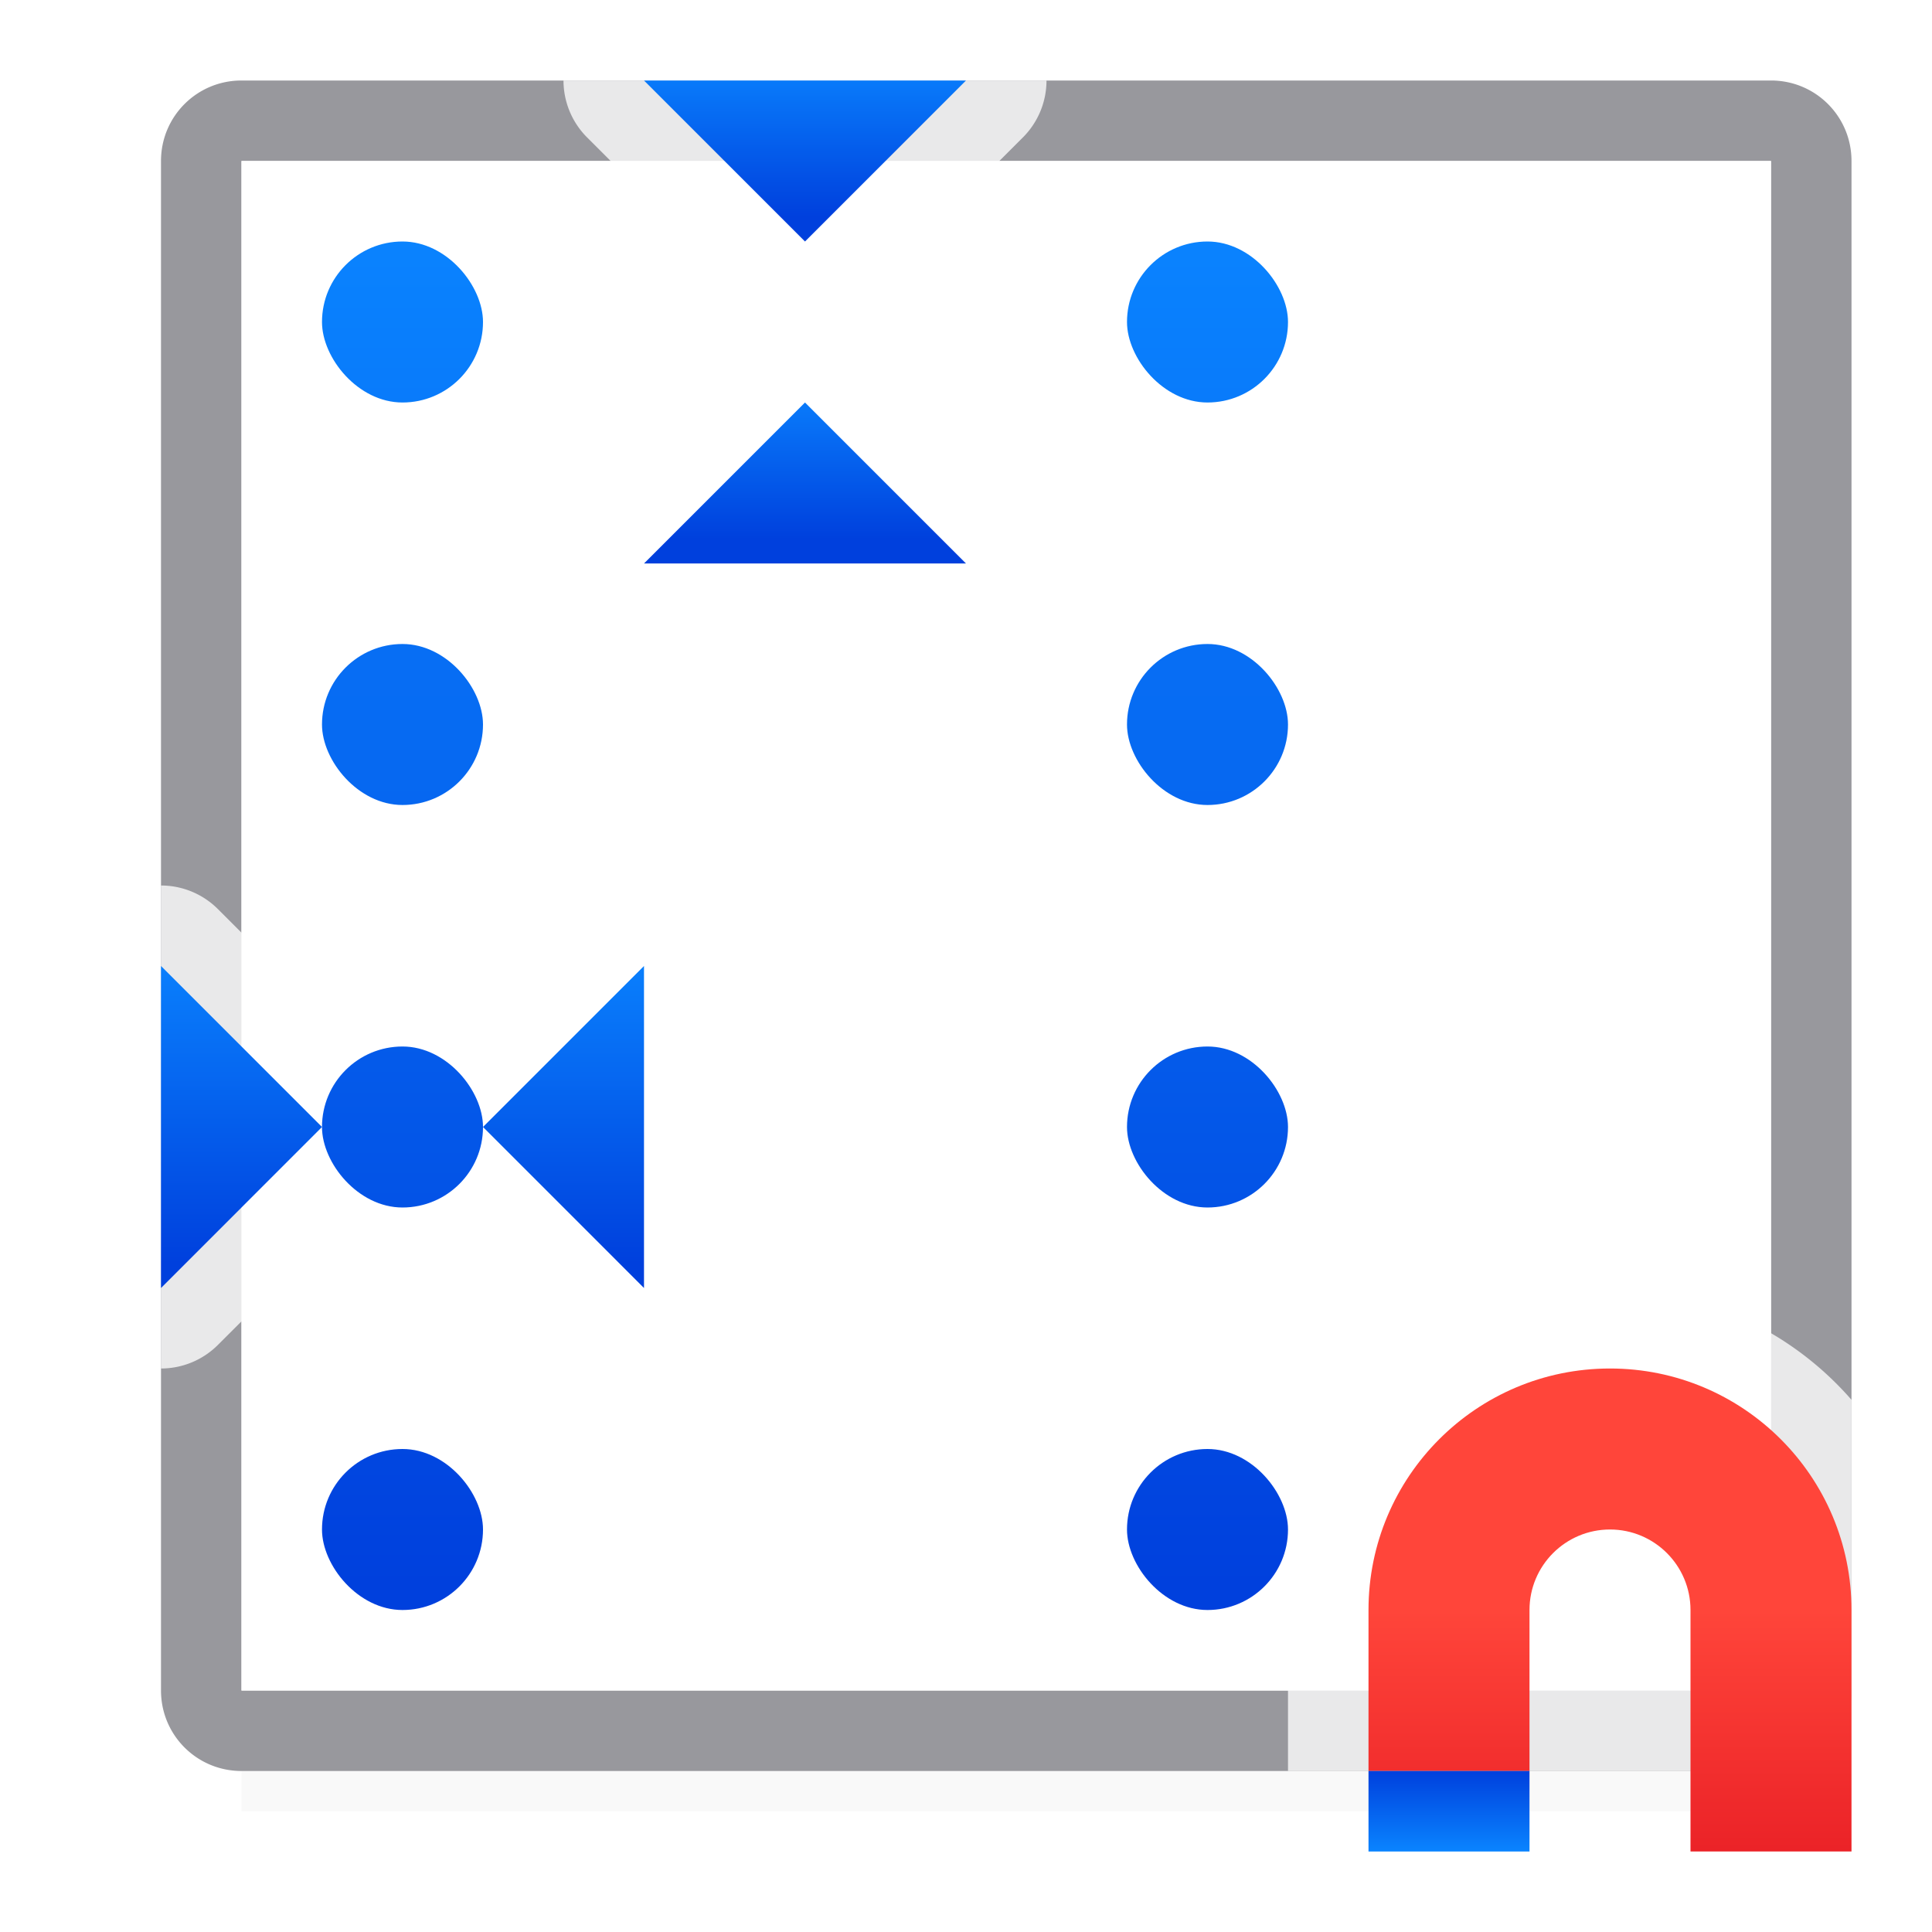 <svg viewBox="0 0 24 24" xmlns="http://www.w3.org/2000/svg" xmlns:xlink="http://www.w3.org/1999/xlink"><filter id="a" color-interpolation-filters="sRGB" height="1.095" width="1.097" x="-.049" y="-.047"><feGaussianBlur stdDeviation=".366"/></filter><linearGradient id="b" gradientTransform="scale(-1 1)" gradientUnits="userSpaceOnUse" x1="-19" x2="-19" xlink:href="#c" y1="22" y2="23"/><linearGradient id="c" gradientTransform="translate(-50.237 -.305)" gradientUnits="userSpaceOnUse" x1="14" x2="13.797" y1="22" y2="2.136"><stop offset="0" stop-color="#0040dd"/><stop offset="1" stop-color="#0a84ff"/></linearGradient><linearGradient id="d" gradientUnits="userSpaceOnUse" x1="-5" x2="-5" y1="26" y2="20"><stop offset="0" stop-color="#d70015"/><stop offset="1" stop-color="#ff453a"/></linearGradient><linearGradient id="e" gradientUnits="userSpaceOnUse" x1="4" x2="4" xlink:href="#c" y1="20" y2="3"/><linearGradient id="f" gradientUnits="userSpaceOnUse" x1="2" x2="2" xlink:href="#c" y1="16" y2="12"/><linearGradient id="g" gradientUnits="userSpaceOnUse" x1="6" x2="6" xlink:href="#c" y1="16" y2="12"/><linearGradient id="h" gradientUnits="userSpaceOnUse" x1="8" x2="8" xlink:href="#c" y1="3" y2="1"/><linearGradient id="i" gradientUnits="userSpaceOnUse" x1="8" x2="8" xlink:href="#c" y1="7" y2="5"/><path d="m3 19.941h19v2.559h-19z" filter="url(#a)" opacity=".15" stroke-width="1.015"/><path d="m3 1c-.554 0-1 .446-1 1v9 1 5a1 1 0 0 0 .1-.006 1 1 0 0 1 -.1.006v4c0 .554.446 1 1 1h13 2 4c.554 0 1-.446 1-1v-3.611-15.389c0-.554-.446-1-1-1h-9-4-2a1 1 0 0 0 .006.1 1 1 0 0 1 -.006-.1zm9.982.184a1 1 0 0 1 -.021.086 1 1 0 0 0 .021-.086zm-.057.191a1 1 0 0 1 -.025.055 1 1 0 0 0 .025-.055zm-5.826.055a1 1 0 0 0 .023.049 1 1 0 0 1 -.023-.049zm5.674.203a1 1 0 0 1 -.066.074 1 1 0 0 0 .066-.074zm-9.773.367h4.586 1.414 3.414 9.586v14.561 4.439h-4.586-1.414-13v-4.586-4.828zm-.816 9.018a1 1 0 0 1 .086.021 1 1 0 0 0 -.086-.021zm.191.057a1 1 0 0 1 .055.025 1 1 0 0 0 -.055-.025zm.258.152a1 1 0 0 1 .074.066 1 1 0 0 0 -.074-.066zm-.154 5.65a1 1 0 0 1 -.049.023 1 1 0 0 0 .049-.023z" fill="#98989d"/><g fill="#fff"><path d="m7 1a1 1 0 0 0 .293.707l.293.293h1.414 3.414l.293-.293a1 1 0 0 0 .293-.707h-4zm-5 10v1 5a1 1 0 0 0 .707-.293l.293-.293v-4.828l-.293-.293a1 1 0 0 0 -.707-.293zm20 5.561v4.439h-4.586-1.414v1h2 4c.554 0 1-.446 1-1v-3.611c-.286-.328-.622-.607-1-.828z" fill-opacity=".784"/><path d="m3 2v9.586 4.828 4.586h13 6v-4.439-14.561h-9.586-4.828z"/><path d="m7.586 2 1.707 1.707c.391.39 1.024.39 1.414 0l1.707-1.707zm2.398 2c-.26.004-.508.109-.691.293l-2 2c-.63.63-.184 1.707.707 1.707h4c.891-0 1.337-1.077.707-1.707l-2-2c-.191-.191-.452-.297-.723-.293zm-2.014 7c-.255.008-.497.112-.678.293l-2 2c-.195.195-.293.451-.293.707s.098.512.293.707l2 2c.63.63 1.707.184 1.707-.707v-4c0-.564-.466-1.016-1.029-1zm-2.971 3c0-.256-.098-.512-.293-.707l-1.707-1.707v4.828l1.707-1.707c.195-.195.293-.451.293-.707zm15 2c-2.197 0-4 1.803-4 4v1h6v-4.439c-.592-.347-1.269-.561-2-.561zm-.406 2.041c.002-0.0.004 0.0.006 0-.776.162-1.397.782-1.559 1.559.156-.789.765-1.4 1.553-1.559z" fill-opacity=".784"/></g><path d="m20 17c1.657 0 3 1.343 3 3v2 1h-2v-1-2c0-.552-.448-1-1-1s-1 .448-1 1v2h-2v-2c0-1.657 1.343-3 3-3z" fill="url(#d)"/><path d="m19 22h-2v1h2z" fill="url(#b)"/><g fill="url(#e)"><rect height="2" ry="1" width="2" x="4" y="3"/><rect height="2" ry="1" width="2" x="9" y="3"/><rect height="2" ry="1" width="2" x="14" y="3"/><rect height="2" ry="1" width="2" x="19" y="3"/></g><g fill="url(#e)"><rect height="2" ry="1" width="2" x="4" y="8"/><rect height="2" ry="1" width="2" x="9" y="8"/><rect height="2" ry="1" width="2" x="14" y="8"/><rect height="2" ry="1" width="2" x="19" y="8"/><rect height="2" ry="1" width="2" x="4" y="13"/><rect height="2" ry="1" width="2" x="9" y="13"/><rect height="2" ry="1" width="2" x="14" y="13"/><rect height="2" ry="1" width="2" x="19" y="13"/><rect height="2" ry="1" width="2" x="4" y="18"/><rect height="2" ry="1" width="2" x="9" y="18"/><rect height="2" ry="1" width="2" x="14" y="18"/></g><g fill="#0040dd" fill-rule="evenodd"><path d="m10 5 2 2h-4z" fill="url(#i)"/><path d="m10 3 2-2h-4z" fill="url(#h)"/><path d="m6 14 2-2v4z" fill="url(#g)"/><path d="m4 14-2-2v4z" fill="url(#f)"/></g></svg>